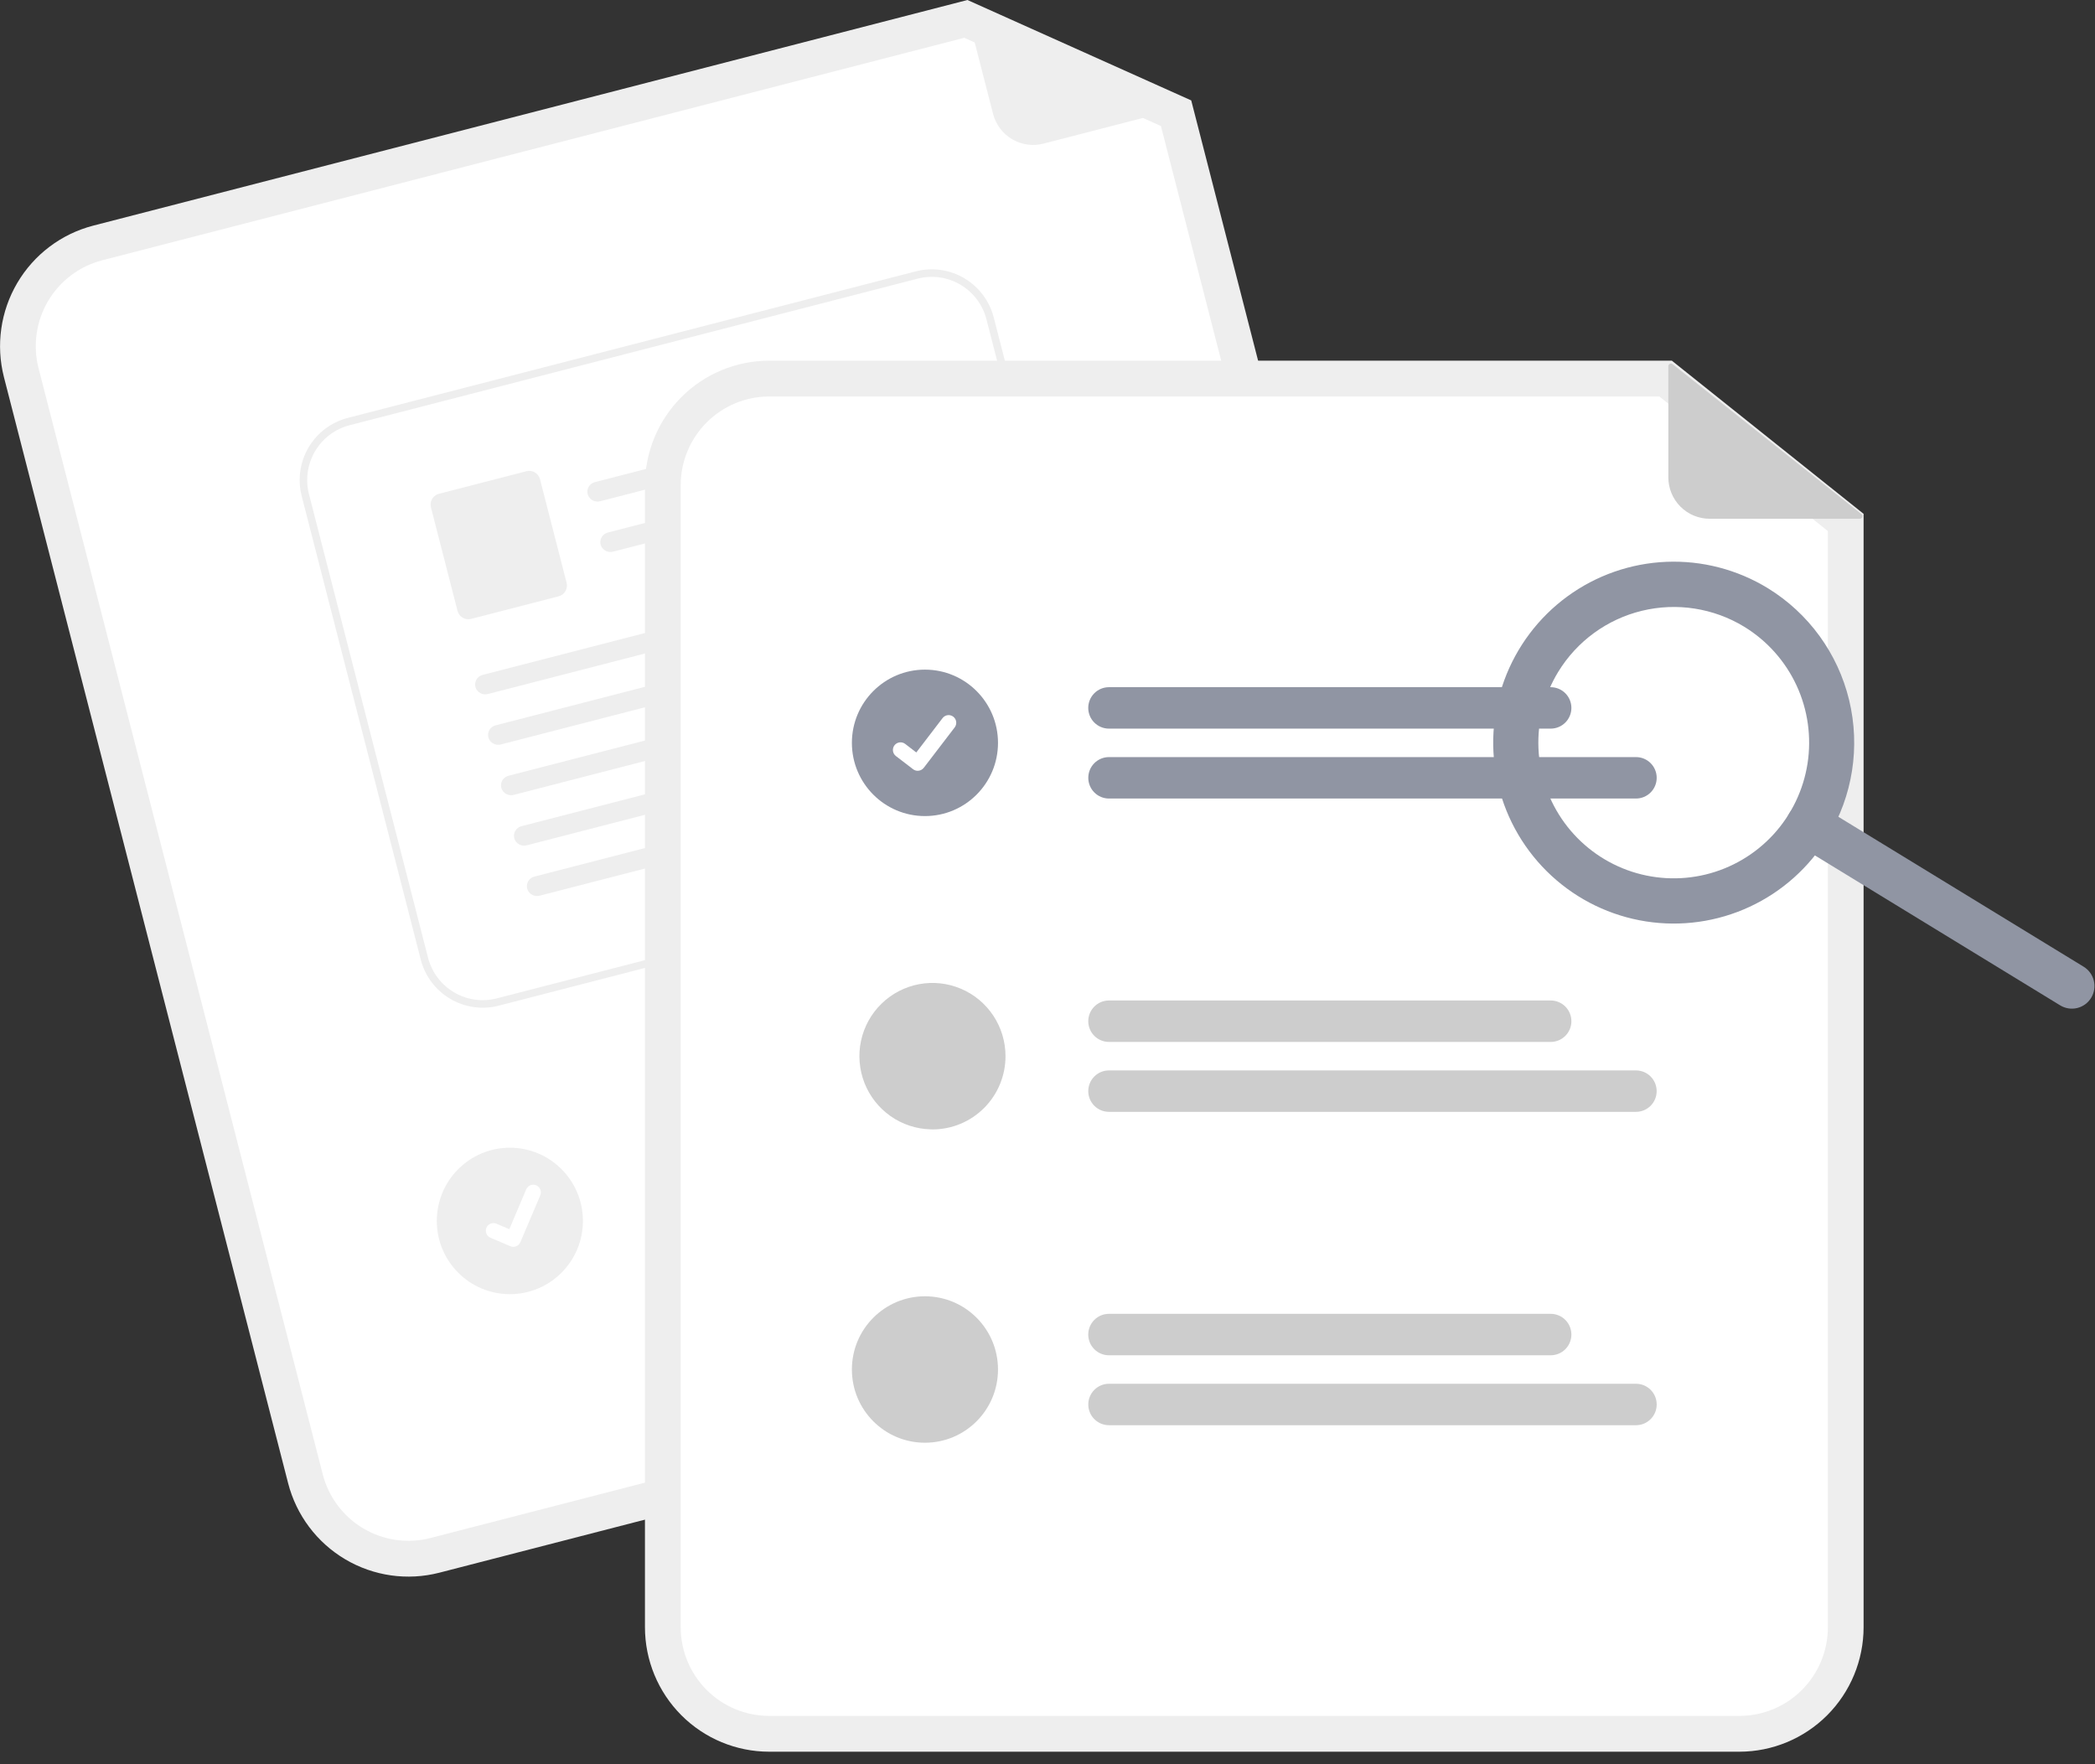 <svg preserveAspectRatio="xMidYMid meet" viewBox="0 0 190 160" fill="none" xmlns="http://www.w3.org/2000/svg">
    <rect x="0" y="0" width="190" height="160" fill="#333333" stroke="none"/>
    <path d="M125.067 120.636L39.84 142.632C36.949 143.375 33.882 142.938 31.312 141.417C28.742 139.896 26.879 137.416 26.132 134.52L0.357 34.203C-0.384 31.305 0.052 28.232 1.569 25.656C3.087 23.08 5.561 21.213 8.451 20.464L87.74 0L108.035 9.106L133.161 106.897C133.902 109.794 133.466 112.868 131.948 115.444C130.431 118.019 127.956 119.887 125.067 120.636Z"
          fill="#EEEEEE"/>
    <path d="M9.259 23.608C7.202 24.142 5.439 25.472 4.359 27.306C3.278 29.14 2.968 31.329 3.495 33.392L29.27 133.709C29.803 135.771 31.129 137.538 32.959 138.621C34.789 139.704 36.974 140.015 39.032 139.486L124.259 117.49C126.316 116.956 128.079 115.627 129.159 113.792C130.24 111.958 130.55 109.769 130.023 107.706L105.286 11.43L87.451 3.428L9.259 23.608Z"
          fill="white"/>
    <path d="M107.819 9.622L94.629 13.027C93.666 13.275 92.644 13.13 91.787 12.623C90.931 12.117 90.311 11.29 90.063 10.325L87.554 0.561C87.543 0.518 87.544 0.473 87.558 0.431C87.571 0.389 87.596 0.352 87.63 0.323C87.663 0.295 87.704 0.276 87.748 0.27C87.792 0.264 87.836 0.27 87.876 0.288L107.855 9.18C107.9 9.2 107.937 9.233 107.962 9.275C107.986 9.317 107.998 9.366 107.994 9.414C107.99 9.463 107.971 9.509 107.939 9.546C107.908 9.584 107.866 9.61 107.819 9.622Z"
          fill="#EEEEEE"/>
    <path d="M100.879 95.292L62.076 105.307C61.838 105.368 61.59 105.382 61.346 105.347C61.102 105.313 60.868 105.23 60.656 105.105C60.444 104.979 60.259 104.813 60.111 104.616C59.963 104.419 59.855 104.195 59.794 103.956C59.732 103.717 59.718 103.468 59.753 103.224C59.787 102.979 59.87 102.744 59.995 102.532C60.12 102.319 60.286 102.134 60.482 101.985C60.679 101.837 60.903 101.729 61.142 101.668L99.944 91.653C100.182 91.592 100.431 91.578 100.674 91.612C100.918 91.647 101.153 91.729 101.365 91.855C101.577 91.98 101.762 92.146 101.91 92.343C102.058 92.541 102.165 92.765 102.227 93.004C102.288 93.243 102.302 93.492 102.267 93.736C102.233 93.98 102.151 94.215 102.026 94.428C101.9 94.64 101.735 94.826 101.538 94.974C101.341 95.122 101.117 95.23 100.879 95.292Z"
          fill="#CDCDCD"/>
    <path d="M109.945 99.501L63.654 111.448C63.173 111.572 62.662 111.499 62.234 111.246C61.806 110.993 61.496 110.579 61.372 110.097C61.248 109.614 61.32 109.102 61.573 108.673C61.826 108.244 62.238 107.933 62.72 107.809L109.01 95.862C109.492 95.738 110.002 95.811 110.43 96.064C110.858 96.317 111.168 96.731 111.292 97.213C111.415 97.695 111.343 98.207 111.091 98.636C110.838 99.065 110.426 99.376 109.945 99.501Z"
          fill="#CDCDCD"/>
    <path d="M46.241 117.369C49.9 117.369 52.866 114.396 52.866 110.728C52.866 107.061 49.9 104.088 46.241 104.088C42.582 104.088 39.615 107.061 39.615 110.728C39.615 114.396 42.582 117.369 46.241 117.369Z"
          fill="#EEEEEE"/>
    <path d="M96.754 77.913L45.22 91.208C43.731 91.591 42.151 91.365 40.827 90.582C39.504 89.798 38.544 88.52 38.159 87.029L27.359 44.981C26.978 43.488 27.203 41.904 27.984 40.578C28.766 39.251 30.041 38.289 31.53 37.903L83.063 24.608C84.553 24.225 86.132 24.451 87.456 25.234C88.78 26.018 89.74 27.296 90.125 28.788L100.924 70.835C101.306 72.328 101.081 73.912 100.299 75.238C99.517 76.565 98.243 77.527 96.754 77.913Z"
          fill="white"/>
    <path d="M96.754 77.913L45.22 91.208C43.731 91.591 42.151 91.365 40.827 90.582C39.504 89.798 38.544 88.52 38.159 87.029L27.359 44.981C26.978 43.488 27.203 41.904 27.984 40.578C28.766 39.251 30.041 38.289 31.53 37.903L83.063 24.608C84.553 24.225 86.132 24.451 87.456 25.234C88.78 26.018 89.74 27.296 90.125 28.788L100.924 70.835C101.306 72.328 101.081 73.912 100.299 75.238C99.517 76.565 98.243 77.527 96.754 77.913ZM31.7 38.565C30.386 38.906 29.261 39.755 28.572 40.925C27.882 42.096 27.683 43.493 28.02 44.81L38.82 86.858C39.159 88.174 40.006 89.302 41.174 89.993C42.342 90.685 43.736 90.883 45.05 90.546L96.584 77.251C97.897 76.91 99.022 76.062 99.712 74.891C100.402 73.72 100.6 72.323 100.264 71.006L89.464 28.958C89.124 27.642 88.278 26.514 87.11 25.823C85.942 25.131 84.547 24.933 83.233 25.27L31.7 38.565Z"
          fill="#EEEEEE"/>
    <path d="M80.448 38.746L54.44 45.456C54.212 45.52 53.969 45.494 53.76 45.385C53.55 45.276 53.39 45.092 53.311 44.868C53.274 44.752 53.262 44.629 53.274 44.508C53.286 44.386 53.323 44.268 53.382 44.161C53.441 44.055 53.522 43.961 53.618 43.886C53.715 43.812 53.825 43.757 53.943 43.727L80.418 36.897C81.487 37.44 81.206 38.55 80.448 38.746Z"
          fill="#EEEEEE"/>
    <path d="M81.622 43.318L55.614 50.028C55.386 50.092 55.143 50.067 54.934 49.958C54.724 49.849 54.564 49.664 54.485 49.441C54.448 49.324 54.436 49.202 54.448 49.08C54.46 48.958 54.497 48.841 54.556 48.734C54.615 48.627 54.695 48.533 54.792 48.459C54.888 48.384 54.999 48.33 55.117 48.299L81.592 41.469C82.661 42.012 82.38 43.123 81.622 43.318Z"
          fill="#EEEEEE"/>
    <path d="M50.66 54.082L42.723 56.13C42.464 56.197 42.188 56.157 41.958 56.021C41.728 55.885 41.561 55.662 41.494 55.402L39.082 46.014C39.016 45.755 39.055 45.479 39.191 45.248C39.327 45.017 39.549 44.85 39.808 44.783L47.746 42.735C48.005 42.668 48.28 42.708 48.51 42.844C48.741 42.98 48.908 43.203 48.975 43.462L51.386 52.85C51.453 53.11 51.413 53.386 51.277 53.617C51.141 53.848 50.919 54.015 50.66 54.082Z"
          fill="#EEEEEE"/>
    <path d="M83.952 52.699L44.258 62.94C44.031 63.004 43.788 62.978 43.578 62.869C43.369 62.76 43.208 62.575 43.13 62.352C43.093 62.236 43.08 62.113 43.092 61.992C43.105 61.87 43.141 61.752 43.201 61.645C43.26 61.539 43.34 61.445 43.436 61.37C43.533 61.295 43.644 61.241 43.761 61.211L83.922 50.85C84.991 51.393 84.71 52.504 83.952 52.699Z"
          fill="#EEEEEE"/>
    <path d="M85.125 57.273L45.432 67.514C45.205 67.578 44.962 67.552 44.752 67.443C44.542 67.334 44.382 67.15 44.303 66.927C44.267 66.81 44.254 66.687 44.266 66.566C44.279 66.444 44.315 66.326 44.374 66.22C44.434 66.113 44.514 66.019 44.61 65.944C44.707 65.87 44.817 65.816 44.935 65.785L85.096 55.424C86.165 55.967 85.884 57.078 85.125 57.273Z"
          fill="#EEEEEE"/>
    <path d="M86.299 61.844L46.606 72.085C46.378 72.148 46.135 72.123 45.926 72.014C45.716 71.905 45.556 71.72 45.477 71.497C45.441 71.38 45.428 71.258 45.44 71.136C45.452 71.014 45.489 70.897 45.548 70.79C45.607 70.683 45.688 70.59 45.784 70.515C45.88 70.44 45.991 70.386 46.109 70.355L86.27 59.994C87.339 60.537 87.058 61.648 86.299 61.844Z"
          fill="#EEEEEE"/>
    <path d="M87.475 66.418L47.782 76.659C47.554 76.722 47.311 76.697 47.102 76.588C46.892 76.479 46.732 76.294 46.653 76.071C46.616 75.955 46.604 75.832 46.616 75.71C46.628 75.589 46.665 75.471 46.724 75.364C46.783 75.257 46.863 75.164 46.96 75.089C47.056 75.014 47.167 74.96 47.285 74.93L87.445 64.568C88.515 65.112 88.233 66.222 87.475 66.418Z"
          fill="#EEEEEE"/>
    <path d="M88.649 70.988L48.955 81.229C48.728 81.293 48.485 81.267 48.275 81.158C48.066 81.049 47.906 80.865 47.827 80.641C47.79 80.525 47.778 80.402 47.79 80.281C47.802 80.159 47.839 80.041 47.898 79.934C47.957 79.828 48.037 79.734 48.134 79.659C48.23 79.585 48.341 79.53 48.459 79.5L88.619 69.139C89.689 69.682 89.407 70.793 88.649 70.988Z"
          fill="#EEEEEE"/>
    <path d="M46.729 113.055C46.585 113.093 46.432 113.082 46.294 113.025L46.286 113.022L44.481 112.255C44.397 112.219 44.321 112.167 44.257 112.102C44.194 112.037 44.143 111.96 44.109 111.876C44.075 111.791 44.058 111.701 44.059 111.61C44.059 111.519 44.078 111.429 44.114 111.345C44.149 111.261 44.201 111.185 44.266 111.121C44.331 111.057 44.408 111.007 44.492 110.973C44.577 110.939 44.667 110.922 44.758 110.923C44.849 110.923 44.939 110.942 45.022 110.978L46.192 111.477L47.724 107.863C47.76 107.78 47.812 107.704 47.877 107.64C47.941 107.576 48.018 107.526 48.102 107.492C48.187 107.458 48.277 107.441 48.367 107.441C48.458 107.442 48.548 107.461 48.632 107.497L48.623 107.52L48.632 107.497C48.801 107.569 48.934 107.705 49.003 107.876C49.071 108.046 49.07 108.237 48.998 108.406L47.195 112.655C47.153 112.753 47.089 112.84 47.009 112.909C46.928 112.978 46.832 113.028 46.729 113.054L46.729 113.055Z"
          fill="white"/>
    <path d="M157.756 158.865H69.749C66.764 158.861 63.903 157.672 61.793 155.557C59.683 153.442 58.496 150.574 58.492 147.583V43.993C58.496 41.002 59.683 38.134 61.793 36.019C63.903 33.904 66.764 32.714 69.749 32.711H151.625L169.013 46.601V147.583C169.009 150.574 167.822 153.442 165.712 155.557C163.602 157.672 160.741 158.861 157.756 158.865Z"
          fill="#EEEEEE"/>
    <path d="M69.751 35.959C67.625 35.961 65.588 36.809 64.085 38.315C62.582 39.821 61.737 41.863 61.734 43.993V147.583C61.737 149.713 62.582 151.755 64.085 153.261C65.588 154.767 67.625 155.615 69.751 155.617H157.758C159.883 155.615 161.921 154.767 163.423 153.261C164.926 151.755 165.771 149.713 165.774 147.583V48.166L150.493 35.959H69.751Z"
          fill="white"/>
    <path d="M140.638 66.08H100.57C100.073 66.08 99.596 65.882 99.244 65.529C98.893 65.177 98.695 64.699 98.695 64.201C98.695 63.703 98.893 63.225 99.244 62.873C99.596 62.52 100.073 62.322 100.57 62.322H140.638C141.135 62.322 141.612 62.52 141.964 62.873C142.315 63.225 142.513 63.703 142.513 64.201C142.513 64.699 142.315 65.177 141.964 65.529C141.612 65.882 141.135 66.08 140.638 66.08Z"
          fill="#9095A3"/>
    <path d="M148.372 72.42H100.571C100.075 72.419 99.598 72.221 99.247 71.868C98.896 71.516 98.699 71.039 98.699 70.541C98.699 70.043 98.896 69.566 99.247 69.213C99.598 68.861 100.075 68.663 100.571 68.662H148.372C148.619 68.662 148.863 68.71 149.09 68.804C149.318 68.899 149.525 69.037 149.699 69.212C149.874 69.386 150.012 69.593 150.106 69.821C150.201 70.049 150.249 70.294 150.249 70.541C150.249 70.788 150.201 71.032 150.106 71.26C150.012 71.489 149.874 71.696 149.699 71.87C149.525 72.045 149.318 72.183 149.09 72.277C148.863 72.372 148.619 72.42 148.372 72.42Z"
          fill="#9095A3"/>
    <path d="M140.639 90.736H100.572C100.075 90.736 99.598 90.934 99.246 91.287C98.895 91.639 98.697 92.117 98.697 92.615C98.697 93.113 98.895 93.591 99.246 93.943C99.598 94.296 100.075 94.494 100.572 94.494H140.639C141.136 94.494 141.613 94.296 141.964 93.943C142.316 93.591 142.513 93.113 142.513 92.615C142.513 92.117 142.316 91.639 141.964 91.287C141.613 90.934 141.136 90.736 140.639 90.736Z"
          fill="#CDCDCD"/>
    <path d="M148.372 97.078H100.572C100.075 97.078 99.598 97.276 99.246 97.628C98.895 97.981 98.697 98.459 98.697 98.957C98.697 99.455 98.895 99.933 99.246 100.285C99.598 100.637 100.075 100.835 100.572 100.835H148.372C148.869 100.835 149.346 100.637 149.697 100.285C150.049 99.933 150.246 99.455 150.246 98.957C150.246 98.459 150.049 97.981 149.697 97.628C149.346 97.276 148.869 97.078 148.372 97.078Z"
          fill="#CDCDCD"/>
    <path d="M140.638 122.912H100.57C100.073 122.912 99.596 122.714 99.244 122.362C98.893 122.009 98.695 121.531 98.695 121.033C98.695 120.535 98.893 120.057 99.244 119.705C99.596 119.352 100.073 119.154 100.57 119.154H140.638C141.135 119.154 141.612 119.352 141.964 119.705C142.315 120.057 142.513 120.535 142.513 121.033C142.513 121.531 142.315 122.009 141.964 122.362C141.612 122.714 141.135 122.912 140.638 122.912Z"
          fill="#CDCDCD"/>
    <path d="M148.372 129.254H100.571C100.075 129.253 99.598 129.055 99.247 128.702C98.896 128.35 98.699 127.873 98.699 127.375C98.699 126.877 98.896 126.4 99.247 126.047C99.598 125.695 100.075 125.497 100.571 125.496H148.372C148.619 125.496 148.863 125.544 149.09 125.638C149.318 125.733 149.525 125.871 149.699 126.045C149.874 126.22 150.012 126.427 150.106 126.655C150.201 126.883 150.249 127.128 150.249 127.375C150.249 127.622 150.201 127.866 150.106 128.094C150.012 128.323 149.874 128.53 149.699 128.704C149.525 128.879 149.318 129.017 149.09 129.111C148.863 129.206 148.619 129.254 148.372 129.254Z"
          fill="#CDCDCD"/>
    <path d="M83.885 74.011C87.544 74.011 90.511 71.038 90.511 67.371C90.511 63.703 87.544 60.73 83.885 60.73C80.226 60.73 77.26 63.703 77.26 67.371C77.26 71.038 80.226 74.011 83.885 74.011Z"
          fill="#9095A3"/>
    <path d="M83.228 69.904C83.079 69.904 82.934 69.856 82.815 69.766L82.808 69.761L81.251 68.567C81.178 68.511 81.118 68.442 81.072 68.364C81.026 68.285 80.997 68.198 80.985 68.107C80.973 68.017 80.978 67.925 81.002 67.837C81.025 67.749 81.066 67.666 81.121 67.594C81.177 67.521 81.246 67.46 81.325 67.415C81.403 67.369 81.49 67.34 81.581 67.328C81.671 67.316 81.763 67.322 81.85 67.346C81.938 67.37 82.021 67.41 82.093 67.466L83.101 68.241L85.484 65.125C85.54 65.053 85.609 64.992 85.687 64.947C85.766 64.901 85.853 64.871 85.943 64.859C86.033 64.848 86.124 64.853 86.212 64.877C86.3 64.901 86.382 64.941 86.454 64.997L86.44 65.017L86.455 64.997C86.6 65.109 86.695 65.274 86.719 65.456C86.743 65.638 86.694 65.823 86.583 65.969L83.779 69.633C83.715 69.717 83.631 69.785 83.536 69.832C83.44 69.879 83.335 69.903 83.229 69.903L83.228 69.904Z"
          fill="white"/>
    <path d="M91.192 95.786C91.192 96.659 91.021 97.522 90.688 98.328C90.355 99.134 89.868 99.866 89.252 100.483C88.637 101.1 87.907 101.589 87.103 101.923C86.299 102.257 85.437 102.429 84.567 102.429C84.51 102.43 84.453 102.428 84.397 102.422C83.094 102.389 81.83 101.971 80.763 101.221C79.696 100.471 78.873 99.423 78.398 98.207C77.923 96.991 77.816 95.661 78.09 94.384C78.365 93.108 79.01 91.94 79.943 91.029C80.876 90.117 82.057 89.502 83.338 89.26C84.618 89.017 85.942 89.159 87.142 89.667C88.343 90.175 89.368 91.026 90.088 92.115C90.808 93.203 91.192 94.48 91.192 95.786Z"
          fill="#CDCDCD"/>
    <path d="M83.885 130.843C87.544 130.843 90.511 127.87 90.511 124.203C90.511 120.536 87.544 117.562 83.885 117.562C80.226 117.562 77.26 120.536 77.26 124.203C77.26 127.87 80.226 130.843 83.885 130.843Z"
          fill="#CDCDCD"/>
    <path d="M168.674 47.047H155.054C154.059 47.047 153.106 46.651 152.403 45.947C151.7 45.242 151.305 44.286 151.305 43.29V33.208C151.305 33.163 151.317 33.12 151.34 33.083C151.364 33.045 151.397 33.015 151.437 32.996C151.477 32.977 151.521 32.969 151.565 32.974C151.608 32.979 151.65 32.996 151.685 33.023L168.82 46.629C168.858 46.659 168.886 46.7 168.899 46.747C168.913 46.794 168.911 46.844 168.895 46.89C168.879 46.936 168.85 46.976 168.81 47.004C168.77 47.032 168.723 47.047 168.674 47.047Z"
          fill="#CDCDCD"/>
    <path d="M189.652 90.493C189.369 90.958 188.914 91.291 188.387 91.419C187.859 91.547 187.302 91.46 186.839 91.176L162.959 76.578C162.73 76.438 162.53 76.253 162.372 76.036C162.213 75.818 162.099 75.572 162.036 75.31C161.973 75.048 161.962 74.776 162.003 74.51C162.045 74.244 162.138 73.989 162.278 73.758C162.418 73.528 162.602 73.328 162.819 73.17C163.036 73.011 163.282 72.897 163.543 72.833C163.805 72.77 164.076 72.758 164.341 72.8C164.607 72.842 164.862 72.935 165.091 73.076L188.971 87.674C189.434 87.957 189.766 88.413 189.894 88.942C190.022 89.471 189.935 90.029 189.652 90.493Z"
          fill="#9095A3"/>
    <path d="M165.774 75.895C164.087 78.666 161.619 80.873 158.681 82.238C155.743 83.603 152.467 84.064 149.267 83.563C146.068 83.062 143.088 81.621 140.706 79.423C138.323 77.225 136.645 74.368 135.882 71.214C135.12 68.059 135.308 64.749 136.422 61.702C137.537 58.654 139.528 56.007 142.144 54.093C144.76 52.18 147.883 51.088 151.119 50.953C154.354 50.819 157.557 51.65 160.322 53.34C164.025 55.61 166.679 59.259 167.701 63.488C168.723 67.716 168.03 72.178 165.774 75.895ZM141.312 60.941C140.047 63.019 139.425 65.426 139.526 67.858C139.626 70.29 140.444 72.638 141.875 74.605C143.307 76.571 145.288 78.068 147.569 78.906C149.849 79.743 152.326 79.885 154.687 79.311C157.047 78.738 159.185 77.476 160.83 75.686C162.475 73.895 163.553 71.655 163.928 69.25C164.303 66.845 163.958 64.382 162.937 62.174C161.915 59.965 160.263 58.11 158.19 56.842C155.409 55.146 152.069 54.625 148.905 55.394C145.741 56.162 143.01 58.157 141.312 60.941Z"
          fill="#9095A3"/>
</svg>
